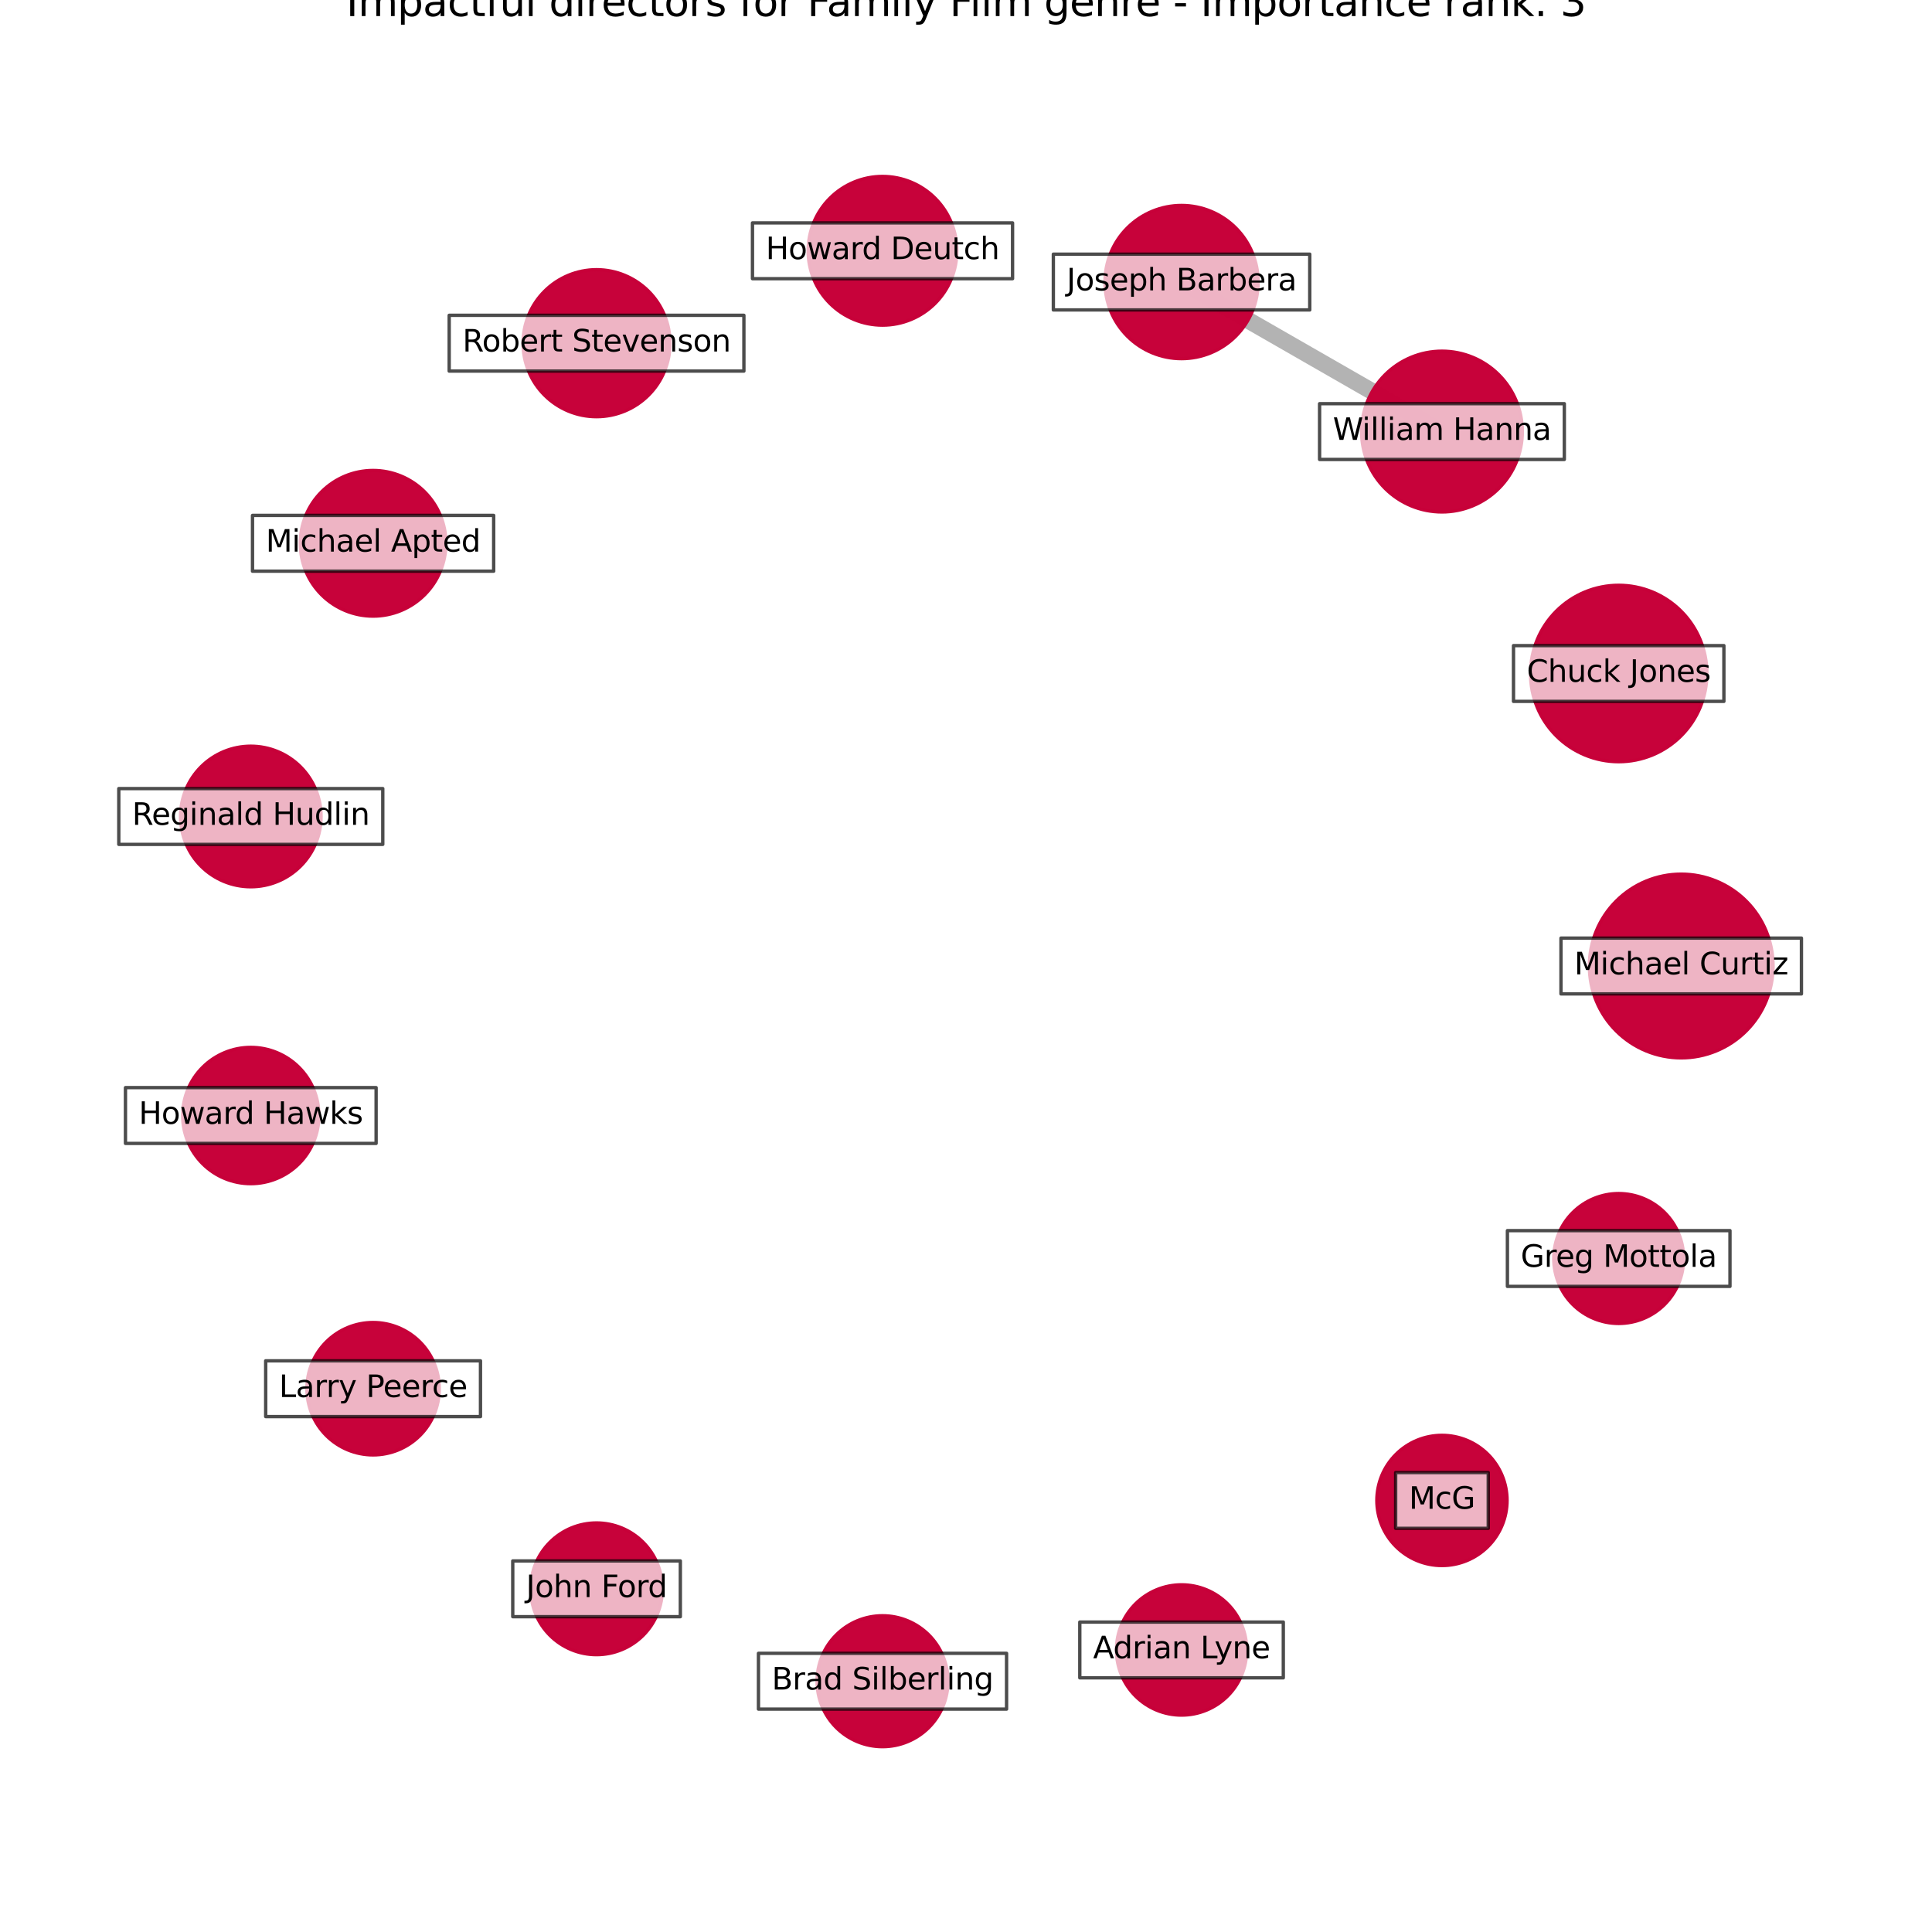 <?xml version="1.0" encoding="utf-8" standalone="no"?>
<!DOCTYPE svg PUBLIC "-//W3C//DTD SVG 1.1//EN"
  "http://www.w3.org/Graphics/SVG/1.1/DTD/svg11.dtd">
<svg xmlns:xlink="http://www.w3.org/1999/xlink" width="576pt" height="576pt" viewBox="0 0 576 576" xmlns="http://www.w3.org/2000/svg" version="1.1">
 <defs>
  <style type="text/css">*{stroke-linejoin: round; stroke-linecap: butt}</style>
 </defs>
 <g id="figure_1">
  <g id="patch_1">
   <path d="M 0 576 
L 576 576 
L 576 0 
L 0 0 
z
" style="fill: #ffffff"/>
  </g>
  <g id="axes_1">
   <g id="LineCollection_1">
    <path d="M 429.9 128.666 
L 352.264 84.088 
" clip-path="url(#p0925d4e484)" style="fill: none; stroke: #000000; stroke-opacity: 0.3; stroke-width: 5"/>
   </g>
   <g id="PathCollection_1">
    <path d="M 501.231 315.386 
C 508.494 315.386 515.46 312.501 520.596 307.365 
C 525.731 302.229 528.617 295.263 528.617 288 
C 528.617 280.737 525.731 273.771 520.596 268.635 
C 515.46 263.499 508.494 260.614 501.231 260.614 
C 493.968 260.614 487.001 263.499 481.866 268.635 
C 476.73 273.771 473.845 280.737 473.845 288 
C 473.845 295.263 476.73 302.229 481.866 307.365 
C 487.001 312.501 493.968 315.386 501.231 315.386 
z
" clip-path="url(#p0925d4e484)" style="fill: #c70039; fill-opacity: 0.99; stroke: #c70039; stroke-opacity: 0.99"/>
    <path d="M 482.592 227.091 
C 489.566 227.091 496.256 224.32 501.187 219.388 
C 506.119 214.457 508.89 207.768 508.89 200.794 
C 508.89 193.819 506.119 187.13 501.187 182.199 
C 496.256 177.267 489.566 174.496 482.592 174.496 
C 475.618 174.496 468.929 177.267 463.997 182.199 
C 459.066 187.13 456.295 193.819 456.295 200.794 
C 456.295 207.768 459.066 214.457 463.997 219.388 
C 468.929 224.32 475.618 227.091 482.592 227.091 
z
" clip-path="url(#p0925d4e484)" style="fill: #c70039; fill-opacity: 0.99; stroke: #c70039; stroke-opacity: 0.99"/>
    <path d="M 429.9 152.63 
C 436.255 152.63 442.351 150.105 446.845 145.611 
C 451.339 141.117 453.864 135.021 453.864 128.666 
C 453.864 122.31 451.339 116.214 446.845 111.72 
C 442.351 107.226 436.255 104.701 429.9 104.701 
C 423.544 104.701 417.448 107.226 412.954 111.72 
C 408.46 116.214 405.935 122.31 405.935 128.666 
C 405.935 135.021 408.46 141.117 412.954 145.611 
C 417.448 150.105 423.544 152.63 429.9 152.63 
z
" clip-path="url(#p0925d4e484)" style="fill: #c70039; fill-opacity: 0.99; stroke: #c70039; stroke-opacity: 0.99"/>
    <path d="M 352.264 106.924 
C 358.32 106.924 364.129 104.518 368.412 100.236 
C 372.694 95.953 375.1 90.145 375.1 84.088 
C 375.1 78.032 372.694 72.223 368.412 67.941 
C 364.129 63.659 358.32 61.253 352.264 61.253 
C 346.208 61.253 340.399 63.659 336.117 67.941 
C 331.835 72.223 329.429 78.032 329.429 84.088 
C 329.429 90.145 331.835 95.953 336.117 100.236 
C 340.399 104.518 346.208 106.924 352.264 106.924 
z
" clip-path="url(#p0925d4e484)" style="fill: #c70039; fill-opacity: 0.99; stroke: #c70039; stroke-opacity: 0.99"/>
    <path d="M 263.11 96.939 
C 268.989 96.939 274.628 94.603 278.786 90.445 
C 282.943 86.288 285.279 80.649 285.279 74.769 
C 285.279 68.89 282.943 63.251 278.786 59.093 
C 274.628 54.936 268.989 52.6 263.11 52.6 
C 257.23 52.6 251.591 54.936 247.433 59.093 
C 243.276 63.251 240.94 68.89 240.94 74.769 
C 240.94 80.649 243.276 86.288 247.433 90.445 
C 251.591 94.603 257.23 96.939 263.11 96.939 
z
" clip-path="url(#p0925d4e484)" style="fill: #c70039; fill-opacity: 0.99; stroke: #c70039; stroke-opacity: 0.99"/>
    <path d="M 177.851 124.232 
C 183.662 124.232 189.236 121.923 193.346 117.814 
C 197.455 113.705 199.763 108.131 199.763 102.32 
C 199.763 96.508 197.455 90.934 193.346 86.825 
C 189.236 82.716 183.662 80.407 177.851 80.407 
C 172.04 80.407 166.466 82.716 162.357 86.825 
C 158.248 90.934 155.939 96.508 155.939 102.32 
C 155.939 108.131 158.248 113.705 162.357 117.814 
C 166.466 121.923 172.04 124.232 177.851 124.232 
z
" clip-path="url(#p0925d4e484)" style="fill: #c70039; fill-opacity: 0.99; stroke: #c70039; stroke-opacity: 0.99"/>
    <path d="M 111.231 183.687 
C 116.989 183.687 122.512 181.399 126.583 177.328 
C 130.655 173.256 132.942 167.734 132.942 161.976 
C 132.942 156.218 130.655 150.695 126.583 146.624 
C 122.512 142.552 116.989 140.265 111.231 140.265 
C 105.474 140.265 99.951 142.552 95.88 146.624 
C 91.808 150.695 89.521 156.218 89.521 161.976 
C 89.521 167.734 91.808 173.256 95.88 177.328 
C 99.951 181.399 105.474 183.687 111.231 183.687 
z
" clip-path="url(#p0925d4e484)" style="fill: #c70039; fill-opacity: 0.99; stroke: #c70039; stroke-opacity: 0.99"/>
    <path d="M 74.769 264.376 
C 80.326 264.376 85.656 262.168 89.585 258.239 
C 93.515 254.31 95.723 248.98 95.723 243.423 
C 95.723 237.866 93.515 232.536 89.585 228.606 
C 85.656 224.677 80.326 222.469 74.769 222.469 
C 69.212 222.469 63.882 224.677 59.953 228.606 
C 56.024 232.536 53.816 237.866 53.816 243.423 
C 53.816 248.98 56.024 254.31 59.953 258.239 
C 63.882 262.168 69.212 264.376 74.769 264.376 
z
" clip-path="url(#p0925d4e484)" style="fill: #c70039; fill-opacity: 0.99; stroke: #c70039; stroke-opacity: 0.99"/>
    <path d="M 74.769 352.892 
C 80.157 352.892 85.324 350.751 89.134 346.942 
C 92.943 343.132 95.084 337.965 95.084 332.577 
C 95.084 327.19 92.943 322.022 89.134 318.213 
C 85.324 314.403 80.157 312.263 74.769 312.263 
C 69.382 312.263 64.214 314.403 60.405 318.213 
C 56.595 322.022 54.455 327.19 54.455 332.577 
C 54.455 337.965 56.595 343.132 60.405 346.942 
C 64.214 350.751 69.382 352.892 74.769 352.892 
z
" clip-path="url(#p0925d4e484)" style="fill: #c70039; fill-opacity: 0.99; stroke: #c70039; stroke-opacity: 0.99"/>
    <path d="M 111.231 433.76 
C 116.465 433.76 121.486 431.68 125.187 427.979 
C 128.888 424.279 130.967 419.258 130.967 414.024 
C 130.967 408.79 128.888 403.77 125.187 400.069 
C 121.486 396.368 116.465 394.289 111.231 394.289 
C 105.998 394.289 100.977 396.368 97.276 400.069 
C 93.575 403.77 91.496 408.79 91.496 414.024 
C 91.496 419.258 93.575 424.279 97.276 427.979 
C 100.977 431.68 105.998 433.76 111.231 433.76 
z
" clip-path="url(#p0925d4e484)" style="fill: #c70039; fill-opacity: 0.99; stroke: #c70039; stroke-opacity: 0.99"/>
    <path d="M 177.851 493.315 
C 183.059 493.315 188.053 491.246 191.735 487.564 
C 195.417 483.882 197.486 478.888 197.486 473.68 
C 197.486 468.473 195.417 463.479 191.735 459.797 
C 188.053 456.115 183.059 454.046 177.851 454.046 
C 172.644 454.046 167.65 456.115 163.967 459.797 
C 160.285 463.479 158.217 468.473 158.217 473.68 
C 158.217 478.888 160.285 483.882 163.967 487.564 
C 167.65 491.246 172.644 493.315 177.851 493.315 
z
" clip-path="url(#p0925d4e484)" style="fill: #c70039; fill-opacity: 0.99; stroke: #c70039; stroke-opacity: 0.99"/>
    <path d="M 263.11 520.748 
C 268.286 520.748 273.25 518.691 276.91 515.031 
C 280.57 511.371 282.627 506.407 282.627 501.231 
C 282.627 496.055 280.57 491.09 276.91 487.43 
C 273.25 483.77 268.286 481.714 263.11 481.714 
C 257.934 481.714 252.969 483.77 249.309 487.43 
C 245.649 491.09 243.593 496.055 243.593 501.231 
C 243.593 506.407 245.649 511.371 249.309 515.031 
C 252.969 518.691 257.934 520.748 263.11 520.748 
z
" clip-path="url(#p0925d4e484)" style="fill: #c70039; fill-opacity: 0.99; stroke: #c70039; stroke-opacity: 0.99"/>
    <path d="M 352.264 511.333 
C 357.415 511.333 362.355 509.286 365.997 505.644 
C 369.639 502.002 371.685 497.062 371.685 491.912 
C 371.685 486.761 369.639 481.821 365.997 478.179 
C 362.355 474.537 357.415 472.491 352.264 472.491 
C 347.114 472.491 342.174 474.537 338.532 478.179 
C 334.89 481.821 332.843 486.761 332.843 491.912 
C 332.843 497.062 334.89 502.002 338.532 505.644 
C 342.174 509.286 347.114 511.333 352.264 511.333 
z
" clip-path="url(#p0925d4e484)" style="fill: #c70039; fill-opacity: 0.99; stroke: #c70039; stroke-opacity: 0.99"/>
    <path d="M 429.9 466.746 
C 435.048 466.746 439.986 464.701 443.626 461.06 
C 447.266 457.42 449.312 452.482 449.312 447.334 
C 449.312 442.186 447.266 437.248 443.626 433.608 
C 439.986 429.968 435.048 427.922 429.9 427.922 
C 424.752 427.922 419.814 429.968 416.174 433.608 
C 412.533 437.248 410.488 442.186 410.488 447.334 
C 410.488 452.482 412.533 457.42 416.174 461.06 
C 419.814 464.701 424.752 466.746 429.9 466.746 
z
" clip-path="url(#p0925d4e484)" style="fill: #c70039; fill-opacity: 0.99; stroke: #c70039; stroke-opacity: 0.99"/>
    <path d="M 482.592 394.571 
C 487.728 394.571 492.654 392.531 496.285 388.9 
C 499.917 385.268 501.957 380.342 501.957 375.206 
C 501.957 370.071 499.917 365.145 496.285 361.513 
C 492.654 357.882 487.728 355.842 482.592 355.842 
C 477.457 355.842 472.531 357.882 468.899 361.513 
C 465.268 365.145 463.227 370.071 463.227 375.206 
C 463.227 380.342 465.268 385.268 468.899 388.9 
C 472.531 392.531 477.457 394.571 482.592 394.571 
z
" clip-path="url(#p0925d4e484)" style="fill: #c70039; fill-opacity: 0.99; stroke: #c70039; stroke-opacity: 0.99"/>
   </g>
   <g id="text_1">
    <g id="patch_2">
     <path d="M 465.385 296.315 
L 537.077 296.315 
L 537.077 279.685 
L 465.385 279.685 
z
" clip-path="url(#p0925d4e484)" style="fill: #ffffff; opacity: 0.7; stroke: #000000; stroke-linejoin: miter"/>
    </g>
    <g clip-path="url(#p0925d4e484)">
     <!-- Michael Curtiz -->
     <g transform="translate(469.345 290.483)scale(0.09 -0.09)">
      <defs>
       <path id="DejaVuSans-4d" d="M 628 4666 
L 1569 4666 
L 2759 1491 
L 3956 4666 
L 4897 4666 
L 4897 0 
L 4281 0 
L 4281 4097 
L 3078 897 
L 2444 897 
L 1241 4097 
L 1241 0 
L 628 0 
L 628 4666 
z
" transform="scale(0.016)"/>
       <path id="DejaVuSans-69" d="M 603 3500 
L 1178 3500 
L 1178 0 
L 603 0 
L 603 3500 
z
M 603 4863 
L 1178 4863 
L 1178 4134 
L 603 4134 
L 603 4863 
z
" transform="scale(0.016)"/>
       <path id="DejaVuSans-63" d="M 3122 3366 
L 3122 2828 
Q 2878 2963 2633 3030 
Q 2388 3097 2138 3097 
Q 1578 3097 1268 2742 
Q 959 2388 959 1747 
Q 959 1106 1268 751 
Q 1578 397 2138 397 
Q 2388 397 2633 464 
Q 2878 531 3122 666 
L 3122 134 
Q 2881 22 2623 -34 
Q 2366 -91 2075 -91 
Q 1284 -91 818 406 
Q 353 903 353 1747 
Q 353 2603 823 3093 
Q 1294 3584 2113 3584 
Q 2378 3584 2631 3529 
Q 2884 3475 3122 3366 
z
" transform="scale(0.016)"/>
       <path id="DejaVuSans-68" d="M 3513 2113 
L 3513 0 
L 2938 0 
L 2938 2094 
Q 2938 2591 2744 2837 
Q 2550 3084 2163 3084 
Q 1697 3084 1428 2787 
Q 1159 2491 1159 1978 
L 1159 0 
L 581 0 
L 581 4863 
L 1159 4863 
L 1159 2956 
Q 1366 3272 1645 3428 
Q 1925 3584 2291 3584 
Q 2894 3584 3203 3211 
Q 3513 2838 3513 2113 
z
" transform="scale(0.016)"/>
       <path id="DejaVuSans-61" d="M 2194 1759 
Q 1497 1759 1228 1600 
Q 959 1441 959 1056 
Q 959 750 1161 570 
Q 1363 391 1709 391 
Q 2188 391 2477 730 
Q 2766 1069 2766 1631 
L 2766 1759 
L 2194 1759 
z
M 3341 1997 
L 3341 0 
L 2766 0 
L 2766 531 
Q 2569 213 2275 61 
Q 1981 -91 1556 -91 
Q 1019 -91 701 211 
Q 384 513 384 1019 
Q 384 1609 779 1909 
Q 1175 2209 1959 2209 
L 2766 2209 
L 2766 2266 
Q 2766 2663 2505 2880 
Q 2244 3097 1772 3097 
Q 1472 3097 1187 3025 
Q 903 2953 641 2809 
L 641 3341 
Q 956 3463 1253 3523 
Q 1550 3584 1831 3584 
Q 2591 3584 2966 3190 
Q 3341 2797 3341 1997 
z
" transform="scale(0.016)"/>
       <path id="DejaVuSans-65" d="M 3597 1894 
L 3597 1613 
L 953 1613 
Q 991 1019 1311 708 
Q 1631 397 2203 397 
Q 2534 397 2845 478 
Q 3156 559 3463 722 
L 3463 178 
Q 3153 47 2828 -22 
Q 2503 -91 2169 -91 
Q 1331 -91 842 396 
Q 353 884 353 1716 
Q 353 2575 817 3079 
Q 1281 3584 2069 3584 
Q 2775 3584 3186 3129 
Q 3597 2675 3597 1894 
z
M 3022 2063 
Q 3016 2534 2758 2815 
Q 2500 3097 2075 3097 
Q 1594 3097 1305 2825 
Q 1016 2553 972 2059 
L 3022 2063 
z
" transform="scale(0.016)"/>
       <path id="DejaVuSans-6c" d="M 603 4863 
L 1178 4863 
L 1178 0 
L 603 0 
L 603 4863 
z
" transform="scale(0.016)"/>
       <path id="DejaVuSans-20" transform="scale(0.016)"/>
       <path id="DejaVuSans-43" d="M 4122 4306 
L 4122 3641 
Q 3803 3938 3442 4084 
Q 3081 4231 2675 4231 
Q 1875 4231 1450 3742 
Q 1025 3253 1025 2328 
Q 1025 1406 1450 917 
Q 1875 428 2675 428 
Q 3081 428 3442 575 
Q 3803 722 4122 1019 
L 4122 359 
Q 3791 134 3420 21 
Q 3050 -91 2638 -91 
Q 1578 -91 968 557 
Q 359 1206 359 2328 
Q 359 3453 968 4101 
Q 1578 4750 2638 4750 
Q 3056 4750 3426 4639 
Q 3797 4528 4122 4306 
z
" transform="scale(0.016)"/>
       <path id="DejaVuSans-75" d="M 544 1381 
L 544 3500 
L 1119 3500 
L 1119 1403 
Q 1119 906 1312 657 
Q 1506 409 1894 409 
Q 2359 409 2629 706 
Q 2900 1003 2900 1516 
L 2900 3500 
L 3475 3500 
L 3475 0 
L 2900 0 
L 2900 538 
Q 2691 219 2414 64 
Q 2138 -91 1772 -91 
Q 1169 -91 856 284 
Q 544 659 544 1381 
z
M 1991 3584 
L 1991 3584 
z
" transform="scale(0.016)"/>
       <path id="DejaVuSans-72" d="M 2631 2963 
Q 2534 3019 2420 3045 
Q 2306 3072 2169 3072 
Q 1681 3072 1420 2755 
Q 1159 2438 1159 1844 
L 1159 0 
L 581 0 
L 581 3500 
L 1159 3500 
L 1159 2956 
Q 1341 3275 1631 3429 
Q 1922 3584 2338 3584 
Q 2397 3584 2469 3576 
Q 2541 3569 2628 3553 
L 2631 2963 
z
" transform="scale(0.016)"/>
       <path id="DejaVuSans-74" d="M 1172 4494 
L 1172 3500 
L 2356 3500 
L 2356 3053 
L 1172 3053 
L 1172 1153 
Q 1172 725 1289 603 
Q 1406 481 1766 481 
L 2356 481 
L 2356 0 
L 1766 0 
Q 1100 0 847 248 
Q 594 497 594 1153 
L 594 3053 
L 172 3053 
L 172 3500 
L 594 3500 
L 594 4494 
L 1172 4494 
z
" transform="scale(0.016)"/>
       <path id="DejaVuSans-7a" d="M 353 3500 
L 3084 3500 
L 3084 2975 
L 922 459 
L 3084 459 
L 3084 0 
L 275 0 
L 275 525 
L 2438 3041 
L 353 3041 
L 353 3500 
z
" transform="scale(0.016)"/>
      </defs>
      <use xlink:href="#DejaVuSans-4d"/>
      <use xlink:href="#DejaVuSans-69" x="86.279"/>
      <use xlink:href="#DejaVuSans-63" x="114.062"/>
      <use xlink:href="#DejaVuSans-68" x="169.043"/>
      <use xlink:href="#DejaVuSans-61" x="232.422"/>
      <use xlink:href="#DejaVuSans-65" x="293.701"/>
      <use xlink:href="#DejaVuSans-6c" x="355.225"/>
      <use xlink:href="#DejaVuSans-20" x="383.008"/>
      <use xlink:href="#DejaVuSans-43" x="414.795"/>
      <use xlink:href="#DejaVuSans-75" x="484.619"/>
      <use xlink:href="#DejaVuSans-72" x="547.998"/>
      <use xlink:href="#DejaVuSans-74" x="589.111"/>
      <use xlink:href="#DejaVuSans-69" x="628.32"/>
      <use xlink:href="#DejaVuSans-7a" x="656.104"/>
     </g>
    </g>
   </g>
   <g id="text_2">
    <g id="patch_3">
     <path d="M 451.23 209.109 
L 513.955 209.109 
L 513.955 192.478 
L 451.23 192.478 
z
" clip-path="url(#p0925d4e484)" style="fill: #ffffff; opacity: 0.7; stroke: #000000; stroke-linejoin: miter"/>
    </g>
    <g clip-path="url(#p0925d4e484)">
     <!-- Chuck Jones -->
     <g transform="translate(455.19 203.277)scale(0.09 -0.09)">
      <defs>
       <path id="DejaVuSans-6b" d="M 581 4863 
L 1159 4863 
L 1159 1991 
L 2875 3500 
L 3609 3500 
L 1753 1863 
L 3688 0 
L 2938 0 
L 1159 1709 
L 1159 0 
L 581 0 
L 581 4863 
z
" transform="scale(0.016)"/>
       <path id="DejaVuSans-4a" d="M 628 4666 
L 1259 4666 
L 1259 325 
Q 1259 -519 939 -900 
Q 619 -1281 -91 -1281 
L -331 -1281 
L -331 -750 
L -134 -750 
Q 284 -750 456 -515 
Q 628 -281 628 325 
L 628 4666 
z
" transform="scale(0.016)"/>
       <path id="DejaVuSans-6f" d="M 1959 3097 
Q 1497 3097 1228 2736 
Q 959 2375 959 1747 
Q 959 1119 1226 758 
Q 1494 397 1959 397 
Q 2419 397 2687 759 
Q 2956 1122 2956 1747 
Q 2956 2369 2687 2733 
Q 2419 3097 1959 3097 
z
M 1959 3584 
Q 2709 3584 3137 3096 
Q 3566 2609 3566 1747 
Q 3566 888 3137 398 
Q 2709 -91 1959 -91 
Q 1206 -91 779 398 
Q 353 888 353 1747 
Q 353 2609 779 3096 
Q 1206 3584 1959 3584 
z
" transform="scale(0.016)"/>
       <path id="DejaVuSans-6e" d="M 3513 2113 
L 3513 0 
L 2938 0 
L 2938 2094 
Q 2938 2591 2744 2837 
Q 2550 3084 2163 3084 
Q 1697 3084 1428 2787 
Q 1159 2491 1159 1978 
L 1159 0 
L 581 0 
L 581 3500 
L 1159 3500 
L 1159 2956 
Q 1366 3272 1645 3428 
Q 1925 3584 2291 3584 
Q 2894 3584 3203 3211 
Q 3513 2838 3513 2113 
z
" transform="scale(0.016)"/>
       <path id="DejaVuSans-73" d="M 2834 3397 
L 2834 2853 
Q 2591 2978 2328 3040 
Q 2066 3103 1784 3103 
Q 1356 3103 1142 2972 
Q 928 2841 928 2578 
Q 928 2378 1081 2264 
Q 1234 2150 1697 2047 
L 1894 2003 
Q 2506 1872 2764 1633 
Q 3022 1394 3022 966 
Q 3022 478 2636 193 
Q 2250 -91 1575 -91 
Q 1294 -91 989 -36 
Q 684 19 347 128 
L 347 722 
Q 666 556 975 473 
Q 1284 391 1588 391 
Q 1994 391 2212 530 
Q 2431 669 2431 922 
Q 2431 1156 2273 1281 
Q 2116 1406 1581 1522 
L 1381 1569 
Q 847 1681 609 1914 
Q 372 2147 372 2553 
Q 372 3047 722 3315 
Q 1072 3584 1716 3584 
Q 2034 3584 2315 3537 
Q 2597 3491 2834 3397 
z
" transform="scale(0.016)"/>
      </defs>
      <use xlink:href="#DejaVuSans-43"/>
      <use xlink:href="#DejaVuSans-68" x="69.824"/>
      <use xlink:href="#DejaVuSans-75" x="133.203"/>
      <use xlink:href="#DejaVuSans-63" x="196.582"/>
      <use xlink:href="#DejaVuSans-6b" x="251.562"/>
      <use xlink:href="#DejaVuSans-20" x="309.473"/>
      <use xlink:href="#DejaVuSans-4a" x="341.26"/>
      <use xlink:href="#DejaVuSans-6f" x="370.752"/>
      <use xlink:href="#DejaVuSans-6e" x="431.934"/>
      <use xlink:href="#DejaVuSans-65" x="495.312"/>
      <use xlink:href="#DejaVuSans-73" x="556.836"/>
     </g>
    </g>
   </g>
   <g id="text_3">
    <g id="patch_4">
     <path d="M 393.417 136.981 
L 466.383 136.981 
L 466.383 120.351 
L 393.417 120.351 
z
" clip-path="url(#p0925d4e484)" style="fill: #ffffff; opacity: 0.7; stroke: #000000; stroke-linejoin: miter"/>
    </g>
    <g clip-path="url(#p0925d4e484)">
     <!-- William Hanna -->
     <g transform="translate(397.377 131.149)scale(0.09 -0.09)">
      <defs>
       <path id="DejaVuSans-57" d="M 213 4666 
L 850 4666 
L 1831 722 
L 2809 4666 
L 3519 4666 
L 4500 722 
L 5478 4666 
L 6119 4666 
L 4947 0 
L 4153 0 
L 3169 4050 
L 2175 0 
L 1381 0 
L 213 4666 
z
" transform="scale(0.016)"/>
       <path id="DejaVuSans-6d" d="M 3328 2828 
Q 3544 3216 3844 3400 
Q 4144 3584 4550 3584 
Q 5097 3584 5394 3201 
Q 5691 2819 5691 2113 
L 5691 0 
L 5113 0 
L 5113 2094 
Q 5113 2597 4934 2840 
Q 4756 3084 4391 3084 
Q 3944 3084 3684 2787 
Q 3425 2491 3425 1978 
L 3425 0 
L 2847 0 
L 2847 2094 
Q 2847 2600 2669 2842 
Q 2491 3084 2119 3084 
Q 1678 3084 1418 2786 
Q 1159 2488 1159 1978 
L 1159 0 
L 581 0 
L 581 3500 
L 1159 3500 
L 1159 2956 
Q 1356 3278 1631 3431 
Q 1906 3584 2284 3584 
Q 2666 3584 2933 3390 
Q 3200 3197 3328 2828 
z
" transform="scale(0.016)"/>
       <path id="DejaVuSans-48" d="M 628 4666 
L 1259 4666 
L 1259 2753 
L 3553 2753 
L 3553 4666 
L 4184 4666 
L 4184 0 
L 3553 0 
L 3553 2222 
L 1259 2222 
L 1259 0 
L 628 0 
L 628 4666 
z
" transform="scale(0.016)"/>
      </defs>
      <use xlink:href="#DejaVuSans-57"/>
      <use xlink:href="#DejaVuSans-69" x="96.627"/>
      <use xlink:href="#DejaVuSans-6c" x="124.41"/>
      <use xlink:href="#DejaVuSans-6c" x="152.193"/>
      <use xlink:href="#DejaVuSans-69" x="179.977"/>
      <use xlink:href="#DejaVuSans-61" x="207.76"/>
      <use xlink:href="#DejaVuSans-6d" x="269.039"/>
      <use xlink:href="#DejaVuSans-20" x="366.451"/>
      <use xlink:href="#DejaVuSans-48" x="398.238"/>
      <use xlink:href="#DejaVuSans-61" x="473.434"/>
      <use xlink:href="#DejaVuSans-6e" x="534.713"/>
      <use xlink:href="#DejaVuSans-6e" x="598.092"/>
      <use xlink:href="#DejaVuSans-61" x="661.471"/>
     </g>
    </g>
   </g>
   <g id="text_4">
    <g id="patch_5">
     <path d="M 314.043 92.404 
L 390.485 92.404 
L 390.485 75.773 
L 314.043 75.773 
z
" clip-path="url(#p0925d4e484)" style="fill: #ffffff; opacity: 0.7; stroke: #000000; stroke-linejoin: miter"/>
    </g>
    <g clip-path="url(#p0925d4e484)">
     <!-- Joseph Barbera -->
     <g transform="translate(318.003 86.572)scale(0.09 -0.09)">
      <defs>
       <path id="DejaVuSans-70" d="M 1159 525 
L 1159 -1331 
L 581 -1331 
L 581 3500 
L 1159 3500 
L 1159 2969 
Q 1341 3281 1617 3432 
Q 1894 3584 2278 3584 
Q 2916 3584 3314 3078 
Q 3713 2572 3713 1747 
Q 3713 922 3314 415 
Q 2916 -91 2278 -91 
Q 1894 -91 1617 61 
Q 1341 213 1159 525 
z
M 3116 1747 
Q 3116 2381 2855 2742 
Q 2594 3103 2138 3103 
Q 1681 3103 1420 2742 
Q 1159 2381 1159 1747 
Q 1159 1113 1420 752 
Q 1681 391 2138 391 
Q 2594 391 2855 752 
Q 3116 1113 3116 1747 
z
" transform="scale(0.016)"/>
       <path id="DejaVuSans-42" d="M 1259 2228 
L 1259 519 
L 2272 519 
Q 2781 519 3026 730 
Q 3272 941 3272 1375 
Q 3272 1813 3026 2020 
Q 2781 2228 2272 2228 
L 1259 2228 
z
M 1259 4147 
L 1259 2741 
L 2194 2741 
Q 2656 2741 2882 2914 
Q 3109 3088 3109 3444 
Q 3109 3797 2882 3972 
Q 2656 4147 2194 4147 
L 1259 4147 
z
M 628 4666 
L 2241 4666 
Q 2963 4666 3353 4366 
Q 3744 4066 3744 3513 
Q 3744 3084 3544 2831 
Q 3344 2578 2956 2516 
Q 3422 2416 3680 2098 
Q 3938 1781 3938 1306 
Q 3938 681 3513 340 
Q 3088 0 2303 0 
L 628 0 
L 628 4666 
z
" transform="scale(0.016)"/>
       <path id="DejaVuSans-62" d="M 3116 1747 
Q 3116 2381 2855 2742 
Q 2594 3103 2138 3103 
Q 1681 3103 1420 2742 
Q 1159 2381 1159 1747 
Q 1159 1113 1420 752 
Q 1681 391 2138 391 
Q 2594 391 2855 752 
Q 3116 1113 3116 1747 
z
M 1159 2969 
Q 1341 3281 1617 3432 
Q 1894 3584 2278 3584 
Q 2916 3584 3314 3078 
Q 3713 2572 3713 1747 
Q 3713 922 3314 415 
Q 2916 -91 2278 -91 
Q 1894 -91 1617 61 
Q 1341 213 1159 525 
L 1159 0 
L 581 0 
L 581 4863 
L 1159 4863 
L 1159 2969 
z
" transform="scale(0.016)"/>
      </defs>
      <use xlink:href="#DejaVuSans-4a"/>
      <use xlink:href="#DejaVuSans-6f" x="29.492"/>
      <use xlink:href="#DejaVuSans-73" x="90.674"/>
      <use xlink:href="#DejaVuSans-65" x="142.773"/>
      <use xlink:href="#DejaVuSans-70" x="204.297"/>
      <use xlink:href="#DejaVuSans-68" x="267.773"/>
      <use xlink:href="#DejaVuSans-20" x="331.152"/>
      <use xlink:href="#DejaVuSans-42" x="362.939"/>
      <use xlink:href="#DejaVuSans-61" x="431.543"/>
      <use xlink:href="#DejaVuSans-72" x="492.822"/>
      <use xlink:href="#DejaVuSans-62" x="533.936"/>
      <use xlink:href="#DejaVuSans-65" x="597.412"/>
      <use xlink:href="#DejaVuSans-72" x="658.936"/>
      <use xlink:href="#DejaVuSans-61" x="700.049"/>
     </g>
    </g>
   </g>
   <g id="text_5">
    <g id="patch_6">
     <path d="M 224.34 83.084 
L 301.879 83.084 
L 301.879 66.454 
L 224.34 66.454 
z
" clip-path="url(#p0925d4e484)" style="fill: #ffffff; opacity: 0.7; stroke: #000000; stroke-linejoin: miter"/>
    </g>
    <g clip-path="url(#p0925d4e484)">
     <!-- Howard Deutch -->
     <g transform="translate(228.3 77.253)scale(0.09 -0.09)">
      <defs>
       <path id="DejaVuSans-77" d="M 269 3500 
L 844 3500 
L 1563 769 
L 2278 3500 
L 2956 3500 
L 3675 769 
L 4391 3500 
L 4966 3500 
L 4050 0 
L 3372 0 
L 2619 2869 
L 1863 0 
L 1184 0 
L 269 3500 
z
" transform="scale(0.016)"/>
       <path id="DejaVuSans-64" d="M 2906 2969 
L 2906 4863 
L 3481 4863 
L 3481 0 
L 2906 0 
L 2906 525 
Q 2725 213 2448 61 
Q 2172 -91 1784 -91 
Q 1150 -91 751 415 
Q 353 922 353 1747 
Q 353 2572 751 3078 
Q 1150 3584 1784 3584 
Q 2172 3584 2448 3432 
Q 2725 3281 2906 2969 
z
M 947 1747 
Q 947 1113 1208 752 
Q 1469 391 1925 391 
Q 2381 391 2643 752 
Q 2906 1113 2906 1747 
Q 2906 2381 2643 2742 
Q 2381 3103 1925 3103 
Q 1469 3103 1208 2742 
Q 947 2381 947 1747 
z
" transform="scale(0.016)"/>
       <path id="DejaVuSans-44" d="M 1259 4147 
L 1259 519 
L 2022 519 
Q 2988 519 3436 956 
Q 3884 1394 3884 2338 
Q 3884 3275 3436 3711 
Q 2988 4147 2022 4147 
L 1259 4147 
z
M 628 4666 
L 1925 4666 
Q 3281 4666 3915 4102 
Q 4550 3538 4550 2338 
Q 4550 1131 3912 565 
Q 3275 0 1925 0 
L 628 0 
L 628 4666 
z
" transform="scale(0.016)"/>
      </defs>
      <use xlink:href="#DejaVuSans-48"/>
      <use xlink:href="#DejaVuSans-6f" x="75.195"/>
      <use xlink:href="#DejaVuSans-77" x="136.377"/>
      <use xlink:href="#DejaVuSans-61" x="218.164"/>
      <use xlink:href="#DejaVuSans-72" x="279.443"/>
      <use xlink:href="#DejaVuSans-64" x="318.807"/>
      <use xlink:href="#DejaVuSans-20" x="382.283"/>
      <use xlink:href="#DejaVuSans-44" x="414.07"/>
      <use xlink:href="#DejaVuSans-65" x="491.072"/>
      <use xlink:href="#DejaVuSans-75" x="552.596"/>
      <use xlink:href="#DejaVuSans-74" x="615.975"/>
      <use xlink:href="#DejaVuSans-63" x="655.184"/>
      <use xlink:href="#DejaVuSans-68" x="710.164"/>
     </g>
    </g>
   </g>
   <g id="text_6">
    <g id="patch_7">
     <path d="M 133.92 110.635 
L 221.783 110.635 
L 221.783 94.004 
L 133.92 94.004 
z
" clip-path="url(#p0925d4e484)" style="fill: #ffffff; opacity: 0.7; stroke: #000000; stroke-linejoin: miter"/>
    </g>
    <g clip-path="url(#p0925d4e484)">
     <!-- Robert Stevenson -->
     <g transform="translate(137.88 104.803)scale(0.09 -0.09)">
      <defs>
       <path id="DejaVuSans-52" d="M 2841 2188 
Q 3044 2119 3236 1894 
Q 3428 1669 3622 1275 
L 4263 0 
L 3584 0 
L 2988 1197 
Q 2756 1666 2539 1819 
Q 2322 1972 1947 1972 
L 1259 1972 
L 1259 0 
L 628 0 
L 628 4666 
L 2053 4666 
Q 2853 4666 3247 4331 
Q 3641 3997 3641 3322 
Q 3641 2881 3436 2590 
Q 3231 2300 2841 2188 
z
M 1259 4147 
L 1259 2491 
L 2053 2491 
Q 2509 2491 2742 2702 
Q 2975 2913 2975 3322 
Q 2975 3731 2742 3939 
Q 2509 4147 2053 4147 
L 1259 4147 
z
" transform="scale(0.016)"/>
       <path id="DejaVuSans-53" d="M 3425 4513 
L 3425 3897 
Q 3066 4069 2747 4153 
Q 2428 4238 2131 4238 
Q 1616 4238 1336 4038 
Q 1056 3838 1056 3469 
Q 1056 3159 1242 3001 
Q 1428 2844 1947 2747 
L 2328 2669 
Q 3034 2534 3370 2195 
Q 3706 1856 3706 1288 
Q 3706 609 3251 259 
Q 2797 -91 1919 -91 
Q 1588 -91 1214 -16 
Q 841 59 441 206 
L 441 856 
Q 825 641 1194 531 
Q 1563 422 1919 422 
Q 2459 422 2753 634 
Q 3047 847 3047 1241 
Q 3047 1584 2836 1778 
Q 2625 1972 2144 2069 
L 1759 2144 
Q 1053 2284 737 2584 
Q 422 2884 422 3419 
Q 422 4038 858 4394 
Q 1294 4750 2059 4750 
Q 2388 4750 2728 4690 
Q 3069 4631 3425 4513 
z
" transform="scale(0.016)"/>
       <path id="DejaVuSans-76" d="M 191 3500 
L 800 3500 
L 1894 563 
L 2988 3500 
L 3597 3500 
L 2284 0 
L 1503 0 
L 191 3500 
z
" transform="scale(0.016)"/>
      </defs>
      <use xlink:href="#DejaVuSans-52"/>
      <use xlink:href="#DejaVuSans-6f" x="64.982"/>
      <use xlink:href="#DejaVuSans-62" x="126.164"/>
      <use xlink:href="#DejaVuSans-65" x="189.641"/>
      <use xlink:href="#DejaVuSans-72" x="251.164"/>
      <use xlink:href="#DejaVuSans-74" x="292.277"/>
      <use xlink:href="#DejaVuSans-20" x="331.486"/>
      <use xlink:href="#DejaVuSans-53" x="363.273"/>
      <use xlink:href="#DejaVuSans-74" x="426.75"/>
      <use xlink:href="#DejaVuSans-65" x="465.959"/>
      <use xlink:href="#DejaVuSans-76" x="527.482"/>
      <use xlink:href="#DejaVuSans-65" x="586.662"/>
      <use xlink:href="#DejaVuSans-6e" x="648.186"/>
      <use xlink:href="#DejaVuSans-73" x="711.564"/>
      <use xlink:href="#DejaVuSans-6f" x="763.664"/>
      <use xlink:href="#DejaVuSans-6e" x="824.846"/>
     </g>
    </g>
   </g>
   <g id="text_7">
    <g id="patch_8">
     <path d="M 75.281 170.291 
L 147.182 170.291 
L 147.182 153.661 
L 75.281 153.661 
z
" clip-path="url(#p0925d4e484)" style="fill: #ffffff; opacity: 0.7; stroke: #000000; stroke-linejoin: miter"/>
    </g>
    <g clip-path="url(#p0925d4e484)">
     <!-- Michael Apted -->
     <g transform="translate(79.241 164.459)scale(0.09 -0.09)">
      <defs>
       <path id="DejaVuSans-41" d="M 2188 4044 
L 1331 1722 
L 3047 1722 
L 2188 4044 
z
M 1831 4666 
L 2547 4666 
L 4325 0 
L 3669 0 
L 3244 1197 
L 1141 1197 
L 716 0 
L 50 0 
L 1831 4666 
z
" transform="scale(0.016)"/>
      </defs>
      <use xlink:href="#DejaVuSans-4d"/>
      <use xlink:href="#DejaVuSans-69" x="86.279"/>
      <use xlink:href="#DejaVuSans-63" x="114.062"/>
      <use xlink:href="#DejaVuSans-68" x="169.043"/>
      <use xlink:href="#DejaVuSans-61" x="232.422"/>
      <use xlink:href="#DejaVuSans-65" x="293.701"/>
      <use xlink:href="#DejaVuSans-6c" x="355.225"/>
      <use xlink:href="#DejaVuSans-20" x="383.008"/>
      <use xlink:href="#DejaVuSans-41" x="414.795"/>
      <use xlink:href="#DejaVuSans-70" x="483.203"/>
      <use xlink:href="#DejaVuSans-74" x="546.68"/>
      <use xlink:href="#DejaVuSans-65" x="585.889"/>
      <use xlink:href="#DejaVuSans-64" x="647.412"/>
     </g>
    </g>
   </g>
   <g id="text_8">
    <g id="patch_9">
     <path d="M 35.417 251.738 
L 114.121 251.738 
L 114.121 235.107 
L 35.417 235.107 
z
" clip-path="url(#p0925d4e484)" style="fill: #ffffff; opacity: 0.7; stroke: #000000; stroke-linejoin: miter"/>
    </g>
    <g clip-path="url(#p0925d4e484)">
     <!-- Reginald Hudlin -->
     <g transform="translate(39.377 245.906)scale(0.09 -0.09)">
      <defs>
       <path id="DejaVuSans-67" d="M 2906 1791 
Q 2906 2416 2648 2759 
Q 2391 3103 1925 3103 
Q 1463 3103 1205 2759 
Q 947 2416 947 1791 
Q 947 1169 1205 825 
Q 1463 481 1925 481 
Q 2391 481 2648 825 
Q 2906 1169 2906 1791 
z
M 3481 434 
Q 3481 -459 3084 -895 
Q 2688 -1331 1869 -1331 
Q 1566 -1331 1297 -1286 
Q 1028 -1241 775 -1147 
L 775 -588 
Q 1028 -725 1275 -790 
Q 1522 -856 1778 -856 
Q 2344 -856 2625 -561 
Q 2906 -266 2906 331 
L 2906 616 
Q 2728 306 2450 153 
Q 2172 0 1784 0 
Q 1141 0 747 490 
Q 353 981 353 1791 
Q 353 2603 747 3093 
Q 1141 3584 1784 3584 
Q 2172 3584 2450 3431 
Q 2728 3278 2906 2969 
L 2906 3500 
L 3481 3500 
L 3481 434 
z
" transform="scale(0.016)"/>
      </defs>
      <use xlink:href="#DejaVuSans-52"/>
      <use xlink:href="#DejaVuSans-65" x="64.982"/>
      <use xlink:href="#DejaVuSans-67" x="126.506"/>
      <use xlink:href="#DejaVuSans-69" x="189.982"/>
      <use xlink:href="#DejaVuSans-6e" x="217.766"/>
      <use xlink:href="#DejaVuSans-61" x="281.145"/>
      <use xlink:href="#DejaVuSans-6c" x="342.424"/>
      <use xlink:href="#DejaVuSans-64" x="370.207"/>
      <use xlink:href="#DejaVuSans-20" x="433.684"/>
      <use xlink:href="#DejaVuSans-48" x="465.471"/>
      <use xlink:href="#DejaVuSans-75" x="540.666"/>
      <use xlink:href="#DejaVuSans-64" x="604.045"/>
      <use xlink:href="#DejaVuSans-6c" x="667.521"/>
      <use xlink:href="#DejaVuSans-69" x="695.305"/>
      <use xlink:href="#DejaVuSans-6e" x="723.088"/>
     </g>
    </g>
   </g>
   <g id="text_9">
    <g id="patch_10">
     <path d="M 37.404 340.893 
L 112.135 340.893 
L 112.135 324.262 
L 37.404 324.262 
z
" clip-path="url(#p0925d4e484)" style="fill: #ffffff; opacity: 0.7; stroke: #000000; stroke-linejoin: miter"/>
    </g>
    <g clip-path="url(#p0925d4e484)">
     <!-- Howard Hawks -->
     <g transform="translate(41.364 335.061)scale(0.09 -0.09)">
      <use xlink:href="#DejaVuSans-48"/>
      <use xlink:href="#DejaVuSans-6f" x="75.195"/>
      <use xlink:href="#DejaVuSans-77" x="136.377"/>
      <use xlink:href="#DejaVuSans-61" x="218.164"/>
      <use xlink:href="#DejaVuSans-72" x="279.443"/>
      <use xlink:href="#DejaVuSans-64" x="318.807"/>
      <use xlink:href="#DejaVuSans-20" x="382.283"/>
      <use xlink:href="#DejaVuSans-48" x="414.07"/>
      <use xlink:href="#DejaVuSans-61" x="489.266"/>
      <use xlink:href="#DejaVuSans-77" x="550.545"/>
      <use xlink:href="#DejaVuSans-6b" x="632.332"/>
      <use xlink:href="#DejaVuSans-73" x="690.242"/>
     </g>
    </g>
   </g>
   <g id="text_10">
    <g id="patch_11">
     <path d="M 79.212 422.339 
L 143.251 422.339 
L 143.251 405.709 
L 79.212 405.709 
z
" clip-path="url(#p0925d4e484)" style="fill: #ffffff; opacity: 0.7; stroke: #000000; stroke-linejoin: miter"/>
    </g>
    <g clip-path="url(#p0925d4e484)">
     <!-- Larry Peerce -->
     <g transform="translate(83.172 416.508)scale(0.09 -0.09)">
      <defs>
       <path id="DejaVuSans-4c" d="M 628 4666 
L 1259 4666 
L 1259 531 
L 3531 531 
L 3531 0 
L 628 0 
L 628 4666 
z
" transform="scale(0.016)"/>
       <path id="DejaVuSans-79" d="M 2059 -325 
Q 1816 -950 1584 -1140 
Q 1353 -1331 966 -1331 
L 506 -1331 
L 506 -850 
L 844 -850 
Q 1081 -850 1212 -737 
Q 1344 -625 1503 -206 
L 1606 56 
L 191 3500 
L 800 3500 
L 1894 763 
L 2988 3500 
L 3597 3500 
L 2059 -325 
z
" transform="scale(0.016)"/>
       <path id="DejaVuSans-50" d="M 1259 4147 
L 1259 2394 
L 2053 2394 
Q 2494 2394 2734 2622 
Q 2975 2850 2975 3272 
Q 2975 3691 2734 3919 
Q 2494 4147 2053 4147 
L 1259 4147 
z
M 628 4666 
L 2053 4666 
Q 2838 4666 3239 4311 
Q 3641 3956 3641 3272 
Q 3641 2581 3239 2228 
Q 2838 1875 2053 1875 
L 1259 1875 
L 1259 0 
L 628 0 
L 628 4666 
z
" transform="scale(0.016)"/>
      </defs>
      <use xlink:href="#DejaVuSans-4c"/>
      <use xlink:href="#DejaVuSans-61" x="55.713"/>
      <use xlink:href="#DejaVuSans-72" x="116.992"/>
      <use xlink:href="#DejaVuSans-72" x="156.355"/>
      <use xlink:href="#DejaVuSans-79" x="197.469"/>
      <use xlink:href="#DejaVuSans-20" x="256.648"/>
      <use xlink:href="#DejaVuSans-50" x="288.436"/>
      <use xlink:href="#DejaVuSans-65" x="345.113"/>
      <use xlink:href="#DejaVuSans-65" x="406.637"/>
      <use xlink:href="#DejaVuSans-72" x="468.16"/>
      <use xlink:href="#DejaVuSans-63" x="507.023"/>
      <use xlink:href="#DejaVuSans-65" x="562.004"/>
     </g>
    </g>
   </g>
   <g id="text_11">
    <g id="patch_12">
     <path d="M 152.87 481.996 
L 202.833 481.996 
L 202.833 465.365 
L 152.87 465.365 
z
" clip-path="url(#p0925d4e484)" style="fill: #ffffff; opacity: 0.7; stroke: #000000; stroke-linejoin: miter"/>
    </g>
    <g clip-path="url(#p0925d4e484)">
     <!-- John Ford -->
     <g transform="translate(156.83 476.164)scale(0.09 -0.09)">
      <defs>
       <path id="DejaVuSans-46" d="M 628 4666 
L 3309 4666 
L 3309 4134 
L 1259 4134 
L 1259 2759 
L 3109 2759 
L 3109 2228 
L 1259 2228 
L 1259 0 
L 628 0 
L 628 4666 
z
" transform="scale(0.016)"/>
      </defs>
      <use xlink:href="#DejaVuSans-4a"/>
      <use xlink:href="#DejaVuSans-6f" x="29.492"/>
      <use xlink:href="#DejaVuSans-68" x="90.674"/>
      <use xlink:href="#DejaVuSans-6e" x="154.053"/>
      <use xlink:href="#DejaVuSans-20" x="217.432"/>
      <use xlink:href="#DejaVuSans-46" x="249.219"/>
      <use xlink:href="#DejaVuSans-6f" x="303.113"/>
      <use xlink:href="#DejaVuSans-72" x="364.295"/>
      <use xlink:href="#DejaVuSans-64" x="403.658"/>
     </g>
    </g>
   </g>
   <g id="text_12">
    <g id="patch_13">
     <path d="M 226.126 509.546 
L 300.093 509.546 
L 300.093 492.916 
L 226.126 492.916 
z
" clip-path="url(#p0925d4e484)" style="fill: #ffffff; opacity: 0.7; stroke: #000000; stroke-linejoin: miter"/>
    </g>
    <g clip-path="url(#p0925d4e484)">
     <!-- Brad Silberling -->
     <g transform="translate(230.086 503.714)scale(0.09 -0.09)">
      <use xlink:href="#DejaVuSans-42"/>
      <use xlink:href="#DejaVuSans-72" x="68.604"/>
      <use xlink:href="#DejaVuSans-61" x="109.717"/>
      <use xlink:href="#DejaVuSans-64" x="170.996"/>
      <use xlink:href="#DejaVuSans-20" x="234.473"/>
      <use xlink:href="#DejaVuSans-53" x="266.26"/>
      <use xlink:href="#DejaVuSans-69" x="329.736"/>
      <use xlink:href="#DejaVuSans-6c" x="357.52"/>
      <use xlink:href="#DejaVuSans-62" x="385.303"/>
      <use xlink:href="#DejaVuSans-65" x="448.779"/>
      <use xlink:href="#DejaVuSans-72" x="510.303"/>
      <use xlink:href="#DejaVuSans-6c" x="551.416"/>
      <use xlink:href="#DejaVuSans-69" x="579.199"/>
      <use xlink:href="#DejaVuSans-6e" x="606.982"/>
      <use xlink:href="#DejaVuSans-67" x="670.361"/>
     </g>
    </g>
   </g>
   <g id="text_13">
    <g id="patch_14">
     <path d="M 321.927 500.227 
L 382.601 500.227 
L 382.601 483.596 
L 321.927 483.596 
z
" clip-path="url(#p0925d4e484)" style="fill: #ffffff; opacity: 0.7; stroke: #000000; stroke-linejoin: miter"/>
    </g>
    <g clip-path="url(#p0925d4e484)">
     <!-- Adrian Lyne -->
     <g transform="translate(325.887 494.395)scale(0.09 -0.09)">
      <use xlink:href="#DejaVuSans-41"/>
      <use xlink:href="#DejaVuSans-64" x="66.658"/>
      <use xlink:href="#DejaVuSans-72" x="130.135"/>
      <use xlink:href="#DejaVuSans-69" x="171.248"/>
      <use xlink:href="#DejaVuSans-61" x="199.031"/>
      <use xlink:href="#DejaVuSans-6e" x="260.311"/>
      <use xlink:href="#DejaVuSans-20" x="323.689"/>
      <use xlink:href="#DejaVuSans-4c" x="355.477"/>
      <use xlink:href="#DejaVuSans-79" x="402.064"/>
      <use xlink:href="#DejaVuSans-6e" x="461.244"/>
      <use xlink:href="#DejaVuSans-65" x="524.623"/>
     </g>
    </g>
   </g>
   <g id="text_14">
    <g id="patch_15">
     <path d="M 416.096 455.649 
L 443.704 455.649 
L 443.704 439.019 
L 416.096 439.019 
z
" clip-path="url(#p0925d4e484)" style="fill: #ffffff; opacity: 0.7; stroke: #000000; stroke-linejoin: miter"/>
    </g>
    <g clip-path="url(#p0925d4e484)">
     <!-- McG -->
     <g transform="translate(420.056 449.818)scale(0.09 -0.09)">
      <defs>
       <path id="DejaVuSans-47" d="M 3809 666 
L 3809 1919 
L 2778 1919 
L 2778 2438 
L 4434 2438 
L 4434 434 
Q 4069 175 3628 42 
Q 3188 -91 2688 -91 
Q 1594 -91 976 548 
Q 359 1188 359 2328 
Q 359 3472 976 4111 
Q 1594 4750 2688 4750 
Q 3144 4750 3555 4637 
Q 3966 4525 4313 4306 
L 4313 3634 
Q 3963 3931 3569 4081 
Q 3175 4231 2741 4231 
Q 1884 4231 1454 3753 
Q 1025 3275 1025 2328 
Q 1025 1384 1454 906 
Q 1884 428 2741 428 
Q 3075 428 3337 486 
Q 3600 544 3809 666 
z
" transform="scale(0.016)"/>
      </defs>
      <use xlink:href="#DejaVuSans-4d"/>
      <use xlink:href="#DejaVuSans-63" x="86.279"/>
      <use xlink:href="#DejaVuSans-47" x="141.26"/>
     </g>
    </g>
   </g>
   <g id="text_15">
    <g id="patch_16">
     <path d="M 449.415 383.522 
L 515.769 383.522 
L 515.769 366.891 
L 449.415 366.891 
z
" clip-path="url(#p0925d4e484)" style="fill: #ffffff; opacity: 0.7; stroke: #000000; stroke-linejoin: miter"/>
    </g>
    <g clip-path="url(#p0925d4e484)">
     <!-- Greg Mottola -->
     <g transform="translate(453.375 377.69)scale(0.09 -0.09)">
      <use xlink:href="#DejaVuSans-47"/>
      <use xlink:href="#DejaVuSans-72" x="77.49"/>
      <use xlink:href="#DejaVuSans-65" x="116.354"/>
      <use xlink:href="#DejaVuSans-67" x="177.877"/>
      <use xlink:href="#DejaVuSans-20" x="241.354"/>
      <use xlink:href="#DejaVuSans-4d" x="273.141"/>
      <use xlink:href="#DejaVuSans-6f" x="359.42"/>
      <use xlink:href="#DejaVuSans-74" x="420.602"/>
      <use xlink:href="#DejaVuSans-74" x="459.811"/>
      <use xlink:href="#DejaVuSans-6f" x="499.02"/>
      <use xlink:href="#DejaVuSans-6c" x="560.201"/>
      <use xlink:href="#DejaVuSans-61" x="587.984"/>
     </g>
    </g>
   </g>
   <g id="text_16">
    <!-- Impactful directors for Family Film genre - Importance rank: 3 -->
    <g transform="translate(103.203 4.8)scale(0.12 -0.12)">
     <defs>
      <path id="DejaVuSans-49" d="M 628 4666 
L 1259 4666 
L 1259 0 
L 628 0 
L 628 4666 
z
" transform="scale(0.016)"/>
      <path id="DejaVuSans-66" d="M 2375 4863 
L 2375 4384 
L 1825 4384 
Q 1516 4384 1395 4259 
Q 1275 4134 1275 3809 
L 1275 3500 
L 2222 3500 
L 2222 3053 
L 1275 3053 
L 1275 0 
L 697 0 
L 697 3053 
L 147 3053 
L 147 3500 
L 697 3500 
L 697 3744 
Q 697 4328 969 4595 
Q 1241 4863 1831 4863 
L 2375 4863 
z
" transform="scale(0.016)"/>
      <path id="DejaVuSans-2d" d="M 313 2009 
L 1997 2009 
L 1997 1497 
L 313 1497 
L 313 2009 
z
" transform="scale(0.016)"/>
      <path id="DejaVuSans-3a" d="M 750 794 
L 1409 794 
L 1409 0 
L 750 0 
L 750 794 
z
M 750 3309 
L 1409 3309 
L 1409 2516 
L 750 2516 
L 750 3309 
z
" transform="scale(0.016)"/>
      <path id="DejaVuSans-33" d="M 2597 2516 
Q 3050 2419 3304 2112 
Q 3559 1806 3559 1356 
Q 3559 666 3084 287 
Q 2609 -91 1734 -91 
Q 1441 -91 1130 -33 
Q 819 25 488 141 
L 488 750 
Q 750 597 1062 519 
Q 1375 441 1716 441 
Q 2309 441 2620 675 
Q 2931 909 2931 1356 
Q 2931 1769 2642 2001 
Q 2353 2234 1838 2234 
L 1294 2234 
L 1294 2753 
L 1863 2753 
Q 2328 2753 2575 2939 
Q 2822 3125 2822 3475 
Q 2822 3834 2567 4026 
Q 2313 4219 1838 4219 
Q 1578 4219 1281 4162 
Q 984 4106 628 3988 
L 628 4550 
Q 988 4650 1302 4700 
Q 1616 4750 1894 4750 
Q 2613 4750 3031 4423 
Q 3450 4097 3450 3541 
Q 3450 3153 3228 2886 
Q 3006 2619 2597 2516 
z
" transform="scale(0.016)"/>
     </defs>
     <use xlink:href="#DejaVuSans-49"/>
     <use xlink:href="#DejaVuSans-6d" x="29.492"/>
     <use xlink:href="#DejaVuSans-70" x="126.904"/>
     <use xlink:href="#DejaVuSans-61" x="190.381"/>
     <use xlink:href="#DejaVuSans-63" x="251.66"/>
     <use xlink:href="#DejaVuSans-74" x="306.641"/>
     <use xlink:href="#DejaVuSans-66" x="345.85"/>
     <use xlink:href="#DejaVuSans-75" x="381.055"/>
     <use xlink:href="#DejaVuSans-6c" x="444.434"/>
     <use xlink:href="#DejaVuSans-20" x="472.217"/>
     <use xlink:href="#DejaVuSans-64" x="504.004"/>
     <use xlink:href="#DejaVuSans-69" x="567.48"/>
     <use xlink:href="#DejaVuSans-72" x="595.264"/>
     <use xlink:href="#DejaVuSans-65" x="634.127"/>
     <use xlink:href="#DejaVuSans-63" x="695.65"/>
     <use xlink:href="#DejaVuSans-74" x="750.631"/>
     <use xlink:href="#DejaVuSans-6f" x="789.84"/>
     <use xlink:href="#DejaVuSans-72" x="851.021"/>
     <use xlink:href="#DejaVuSans-73" x="892.135"/>
     <use xlink:href="#DejaVuSans-20" x="944.234"/>
     <use xlink:href="#DejaVuSans-66" x="976.021"/>
     <use xlink:href="#DejaVuSans-6f" x="1011.227"/>
     <use xlink:href="#DejaVuSans-72" x="1072.408"/>
     <use xlink:href="#DejaVuSans-20" x="1113.521"/>
     <use xlink:href="#DejaVuSans-46" x="1145.309"/>
     <use xlink:href="#DejaVuSans-61" x="1193.703"/>
     <use xlink:href="#DejaVuSans-6d" x="1254.982"/>
     <use xlink:href="#DejaVuSans-69" x="1352.395"/>
     <use xlink:href="#DejaVuSans-6c" x="1380.178"/>
     <use xlink:href="#DejaVuSans-79" x="1407.961"/>
     <use xlink:href="#DejaVuSans-20" x="1467.141"/>
     <use xlink:href="#DejaVuSans-46" x="1498.928"/>
     <use xlink:href="#DejaVuSans-69" x="1549.197"/>
     <use xlink:href="#DejaVuSans-6c" x="1576.98"/>
     <use xlink:href="#DejaVuSans-6d" x="1604.764"/>
     <use xlink:href="#DejaVuSans-20" x="1702.176"/>
     <use xlink:href="#DejaVuSans-67" x="1733.963"/>
     <use xlink:href="#DejaVuSans-65" x="1797.439"/>
     <use xlink:href="#DejaVuSans-6e" x="1858.963"/>
     <use xlink:href="#DejaVuSans-72" x="1922.342"/>
     <use xlink:href="#DejaVuSans-65" x="1961.205"/>
     <use xlink:href="#DejaVuSans-20" x="2022.729"/>
     <use xlink:href="#DejaVuSans-2d" x="2054.516"/>
     <use xlink:href="#DejaVuSans-20" x="2090.6"/>
     <use xlink:href="#DejaVuSans-49" x="2122.387"/>
     <use xlink:href="#DejaVuSans-6d" x="2151.879"/>
     <use xlink:href="#DejaVuSans-70" x="2249.291"/>
     <use xlink:href="#DejaVuSans-6f" x="2312.768"/>
     <use xlink:href="#DejaVuSans-72" x="2373.949"/>
     <use xlink:href="#DejaVuSans-74" x="2415.062"/>
     <use xlink:href="#DejaVuSans-61" x="2454.271"/>
     <use xlink:href="#DejaVuSans-6e" x="2515.551"/>
     <use xlink:href="#DejaVuSans-63" x="2578.93"/>
     <use xlink:href="#DejaVuSans-65" x="2633.91"/>
     <use xlink:href="#DejaVuSans-20" x="2695.434"/>
     <use xlink:href="#DejaVuSans-72" x="2727.221"/>
     <use xlink:href="#DejaVuSans-61" x="2768.334"/>
     <use xlink:href="#DejaVuSans-6e" x="2829.613"/>
     <use xlink:href="#DejaVuSans-6b" x="2892.992"/>
     <use xlink:href="#DejaVuSans-3a" x="2950.902"/>
     <use xlink:href="#DejaVuSans-20" x="2984.594"/>
     <use xlink:href="#DejaVuSans-33" x="3016.381"/>
    </g>
   </g>
  </g>
 </g>
 <defs>
  <clipPath id="p0925d4e484">
   <rect x="10.8" y="10.8" width="554.4" height="554.4"/>
  </clipPath>
 </defs>
</svg>
